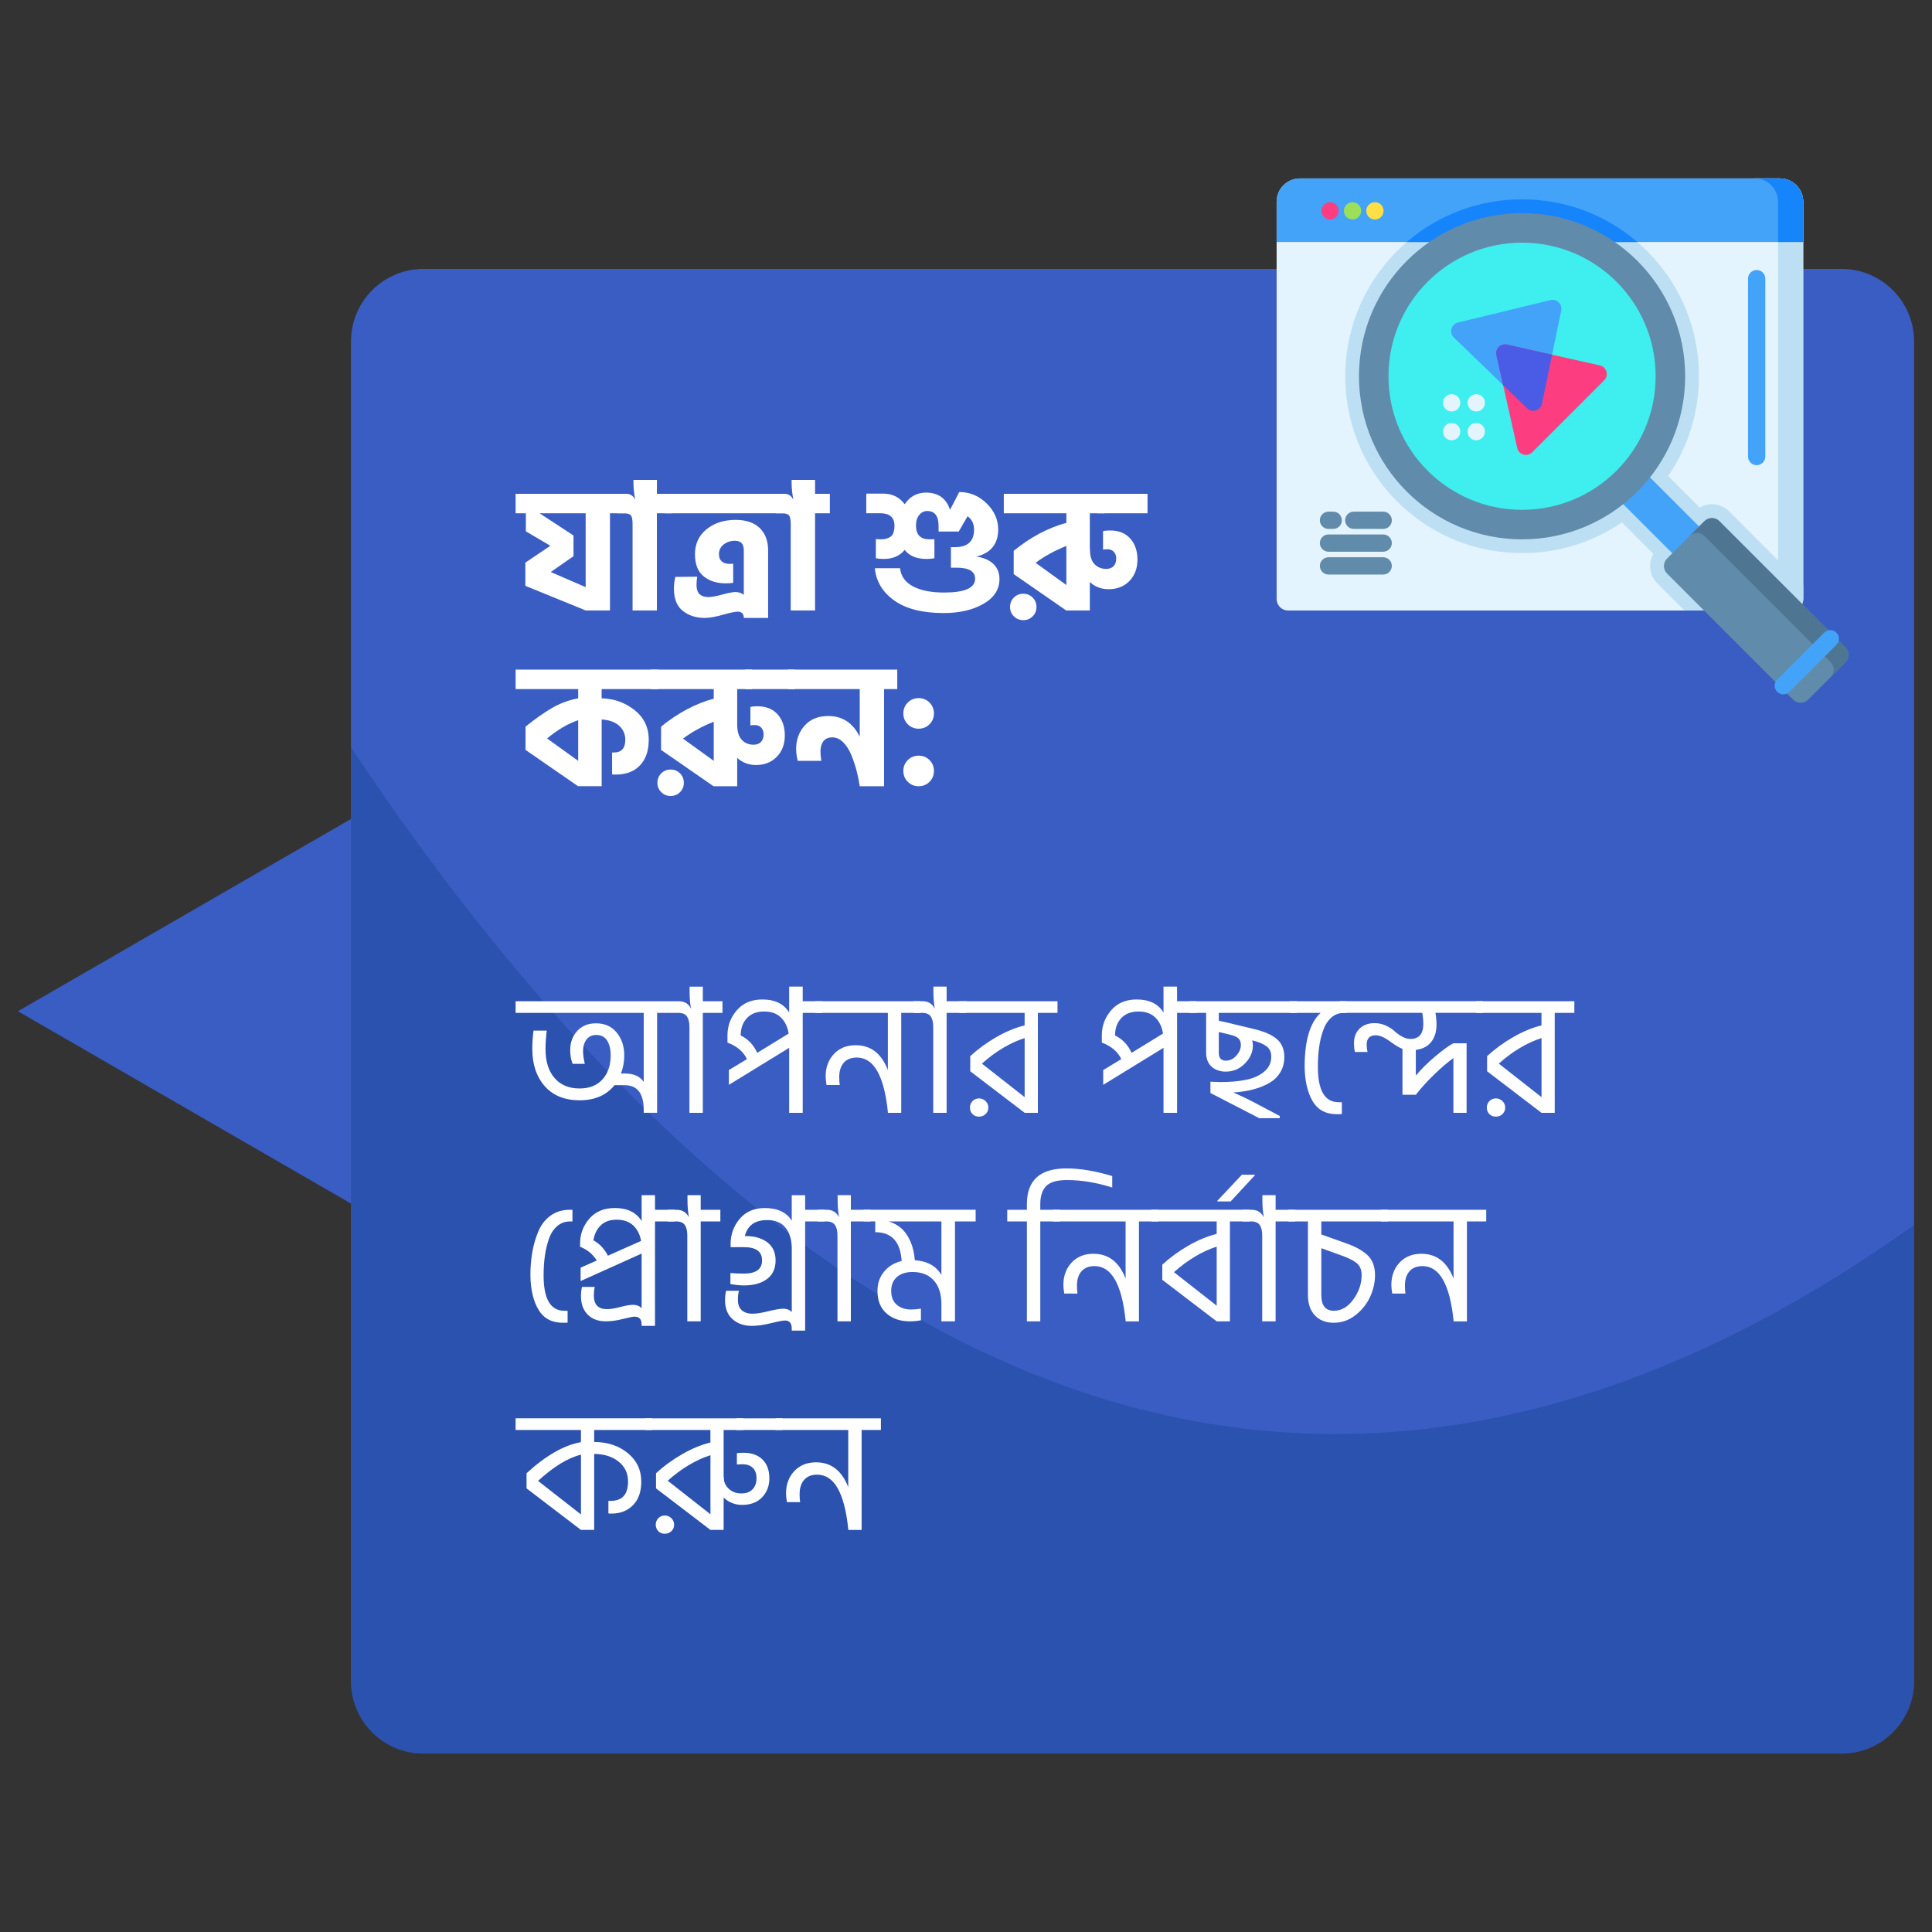 <?xml version="1.0" encoding="utf-8"?>
<!-- Generator: Adobe Illustrator 26.0.1, SVG Export Plug-In . SVG Version: 6.00 Build 0)  -->
<svg version="1.1" id="Layer_1" xmlns="http://www.w3.org/2000/svg" xmlns:xlink="http://www.w3.org/1999/xlink" x="0px" y="0px"
	 viewBox="0 0 1000 1000" style="enable-background:new 0 0 1000 1000;" xml:space="preserve">
<rect x="0" y="0" width="1000" height="1000" fill="#333333" stroke="none"/>
<style type="text/css">
	.st0{fill:#3A5DC4;}
	.st1{opacity:0.51;fill:#1F4799;}
	.st2{fill:#E3F4FF;}
	.st3{fill:#BDDFF4;}
	.st4{fill:#43A3F9;}
	.st5{fill:#1685FB;}
	.st6{fill:#618BAA;}
	.st7{fill:#3FEFEF;}
	.st8{fill:#4E7693;}
	.st9{fill:#FC3E81;}
	.st10{fill:#9BE058;}
	.st11{fill:#FFDF46;}
	.st12{fill:#4A5BE5;}
	.st13{fill:#FFFFFF;}
</style>
<g>
	<polygon class="st0" points="9.28,523.42 188.37,626.82 188.37,420.03 	"/>
	<path class="st0" d="M990.72,176.74V870.1c0,20.76-16.83,37.55-37.55,37.55H219.22c-20.76,0-37.55-16.79-37.55-37.55V176.74
		c0-20.72,16.79-37.55,37.55-37.55h733.94C973.89,139.19,990.72,156.02,990.72,176.74z"/>
	<path class="st1" d="M990.72,634.08V870.1c0,20.76-16.83,37.55-37.55,37.55H219.22c-20.76,0-37.55-16.79-37.55-37.55V386.84
		C347.03,635.42,626.46,893.89,990.72,634.08z"/>
	<g>
		<path class="st2" d="M933.34,104.44v205.6c0,0.9-0.2,1.77-0.57,2.53c-0.97,2.03-3.03,3.43-5.4,3.43H666.74
			c-3.3,0-5.96-2.67-5.96-5.96v-205.6c0-6.7,5.43-12.09,12.13-12.09h248.31C927.91,92.35,933.34,97.74,933.34,104.44z"/>
		<path class="st3" d="M933.33,303.04v7.01c0,3.29-2.67,5.96-5.96,5.96h-55.5l-14.09-14.09c-4.12-4.12-4.78-10.41-1.99-15.23
			l-16.32-16.31c-15.1,10.36-32.94,15.93-51.65,15.93c-24.46,0-47.46-9.52-64.75-26.82c-35.7-35.7-35.7-93.8,0-129.51
			c17.3-17.29,40.29-26.82,64.75-26.82c24.46,0,47.46,9.52,64.75,26.82c17.3,17.3,26.82,40.3,26.82,64.75
			c0,18.71-5.57,36.56-15.94,51.66l16.32,16.31c1.9-1.1,4.06-1.7,6.31-1.7c3.37,0,6.55,1.32,8.93,3.7L933.33,303.04z"/>
		<path class="st3" d="M933.34,104.44v205.6c0,0.9-0.2,1.77-0.57,2.53c-0.97,2.03-3.03,3.43-5.4,3.43h-13.03c1.77,0,3.33-0.77,4.4-2
			c1-1.03,1.57-2.43,1.57-3.96v-205.6c0-6.7-5.43-12.09-12.13-12.09h13.03C927.91,92.35,933.34,97.74,933.34,104.44z"/>
		<path class="st4" d="M933.34,104.44v20.82H660.77v-20.82c0-6.7,5.43-12.09,12.13-12.09h248.31
			C927.91,92.35,933.34,97.74,933.34,104.44z"/>
		<path class="st5" d="M847.49,125.27H728.14c16.6-14.3,37.54-22.1,59.68-22.1C809.95,103.17,830.89,110.97,847.49,125.27z"/>
		<path class="st5" d="M933.34,104.44v20.82h-13.03v-20.82c0-6.7-5.43-12.09-12.13-12.09h13.03
			C927.91,92.35,933.34,97.74,933.34,104.44z"/>
		<path class="st4" d="M834.57,255.37l13.87-13.87l38.22,38.22l-13.87,13.87L834.57,255.37z"/>
		<path class="st6" d="M872.24,194.74c0,46.63-37.8,84.42-84.42,84.42c-46.63,0-84.42-37.8-84.42-84.42s37.8-84.42,84.42-84.42
			C834.44,110.31,872.24,148.11,872.24,194.74z"/>
		<path class="st7" d="M856.96,194.74c0,38.19-30.96,69.14-69.14,69.14s-69.14-30.96-69.14-69.14c0-38.19,30.96-69.14,69.14-69.14
			S856.96,156.55,856.96,194.74z"/>
		<path class="st6" d="M955.22,342.8l-19.34,19.34c-2.14,2.14-5.61,2.14-7.76,0l-65.27-65.27c-2.14-2.14-2.14-5.61,0-7.75
			l19.34-19.35c2.14-2.14,5.61-2.14,7.75,0l65.27,65.27C957.36,337.18,957.36,340.65,955.22,342.8z"/>
		<path class="st8" d="M889.95,269.76l65.27,65.28c2.14,2.14,2.14,5.61,0,7.75l-7.71,7.71c2.14-2.14,2.14-5.61,0-7.75l-65.27-65.28
			c-2.14-2.14-5.61-2.14-7.76,0l7.71-7.71C884.33,267.63,887.81,267.63,889.95,269.76z"/>
		<path class="st4" d="M923.02,359.4c-1.14,0-2.29-0.44-3.16-1.31c-1.74-1.75-1.74-4.57,0-6.32l24.34-24.33
			c1.75-1.75,4.57-1.75,6.32,0c1.74,1.74,1.74,4.57,0,6.32l-24.34,24.34C925.3,358.96,924.16,359.4,923.02,359.4z"/>
		<path class="st9" d="M688.45,113.61c-2.45,0-4.45-1.98-4.47-4.44c-0.02-2.47,1.97-4.5,4.44-4.52h0.03c2.46,0,4.45,1.96,4.47,4.42
			v0.05c0.02,2.47-1.97,4.48-4.44,4.5C688.47,113.61,688.46,113.61,688.45,113.61z"/>
		<path class="st10" d="M700.06,113.61c-2.46,0-4.45-1.98-4.47-4.44c-0.02-2.47,1.97-4.5,4.44-4.52h0.03c2.46,0,4.45,1.96,4.47,4.42
			v0.05c0.02,2.47-1.97,4.48-4.44,4.5C700.07,113.61,700.06,113.61,700.06,113.61z"/>
		<path class="st11" d="M711.66,113.61c-2.45,0-4.45-1.98-4.47-4.44c-0.02-2.47,1.97-4.5,4.44-4.52h0.03c2.45,0,4.45,1.96,4.47,4.42
			l0,0.05c0.01,2.47-1.97,4.48-4.44,4.5C711.68,113.61,711.67,113.61,711.66,113.61z"/>
		<g>
			<path class="st2" d="M751.37,212.99c-2.47,0-4.47-2-4.47-4.47c0-2.47,2-4.49,4.47-4.49c2.47,0,4.47,1.97,4.47,4.44v0.05
				C755.84,210.99,753.84,212.99,751.37,212.99z"/>
			<path class="st2" d="M751.37,227.89c-2.47,0-4.47-2-4.47-4.47c0-2.47,2-4.49,4.47-4.49c2.47,0,4.47,1.97,4.47,4.44v0.05
				C755.84,225.89,753.84,227.89,751.37,227.89z"/>
			<path class="st2" d="M764.11,212.99c-2.47,0-4.47-2-4.47-4.47c0-2.47,2-4.49,4.47-4.49s4.47,1.97,4.47,4.44v0.05
				C768.57,210.99,766.57,212.99,764.11,212.99z"/>
			<path class="st2" d="M764.11,227.89c-2.47,0-4.47-2-4.47-4.47c0-2.47,2-4.49,4.47-4.49s4.47,1.97,4.47,4.44v0.05
				C768.57,225.89,766.57,227.89,764.11,227.89z"/>
		</g>
		<path class="st4" d="M802.51,155.33l-47.87,11.61c-3.52,0.85-4.71,5.25-2.11,7.77l37.9,36.63c2.6,2.52,6.95,1.17,7.69-2.37
			l9.97-48.24C808.77,157.42,805.79,154.54,802.51,155.33z"/>
		<path class="st9" d="M774.53,183.83l10.79,48.06c0.79,3.53,5.17,4.8,7.73,2.24l37.27-37.27c2.56-2.56,1.29-6.93-2.24-7.73
			l-48.06-10.79C776.73,177.6,773.79,180.54,774.53,183.83z"/>
		<path class="st12" d="M803.36,183.58l-5.24,25.38c-0.73,3.54-5.09,4.89-7.69,2.37l-12.42-12l-3.48-15.5
			c-0.74-3.29,2.2-6.23,5.49-5.49L803.36,183.58z"/>
		<path class="st6" d="M690.07,273.77h-2.44c-2.47,0-4.47-2-4.47-4.47c0-2.47,2-4.47,4.47-4.47h2.44c2.47,0,4.47,2,4.47,4.47
			C694.54,271.77,692.54,273.77,690.07,273.77z"/>
		<path class="st6" d="M715.94,273.77h-15.23c-2.47,0-4.47-2-4.47-4.47c0-2.47,2-4.47,4.47-4.47h15.23c2.47,0,4.47,2,4.47,4.47
			C720.41,271.77,718.41,273.77,715.94,273.77z"/>
		<path class="st6" d="M715.94,285.57h-28.31c-2.47,0-4.47-2-4.47-4.47c0-2.47,2-4.47,4.47-4.47h28.31c2.47,0,4.47,2,4.47,4.47
			C720.41,283.58,718.41,285.57,715.94,285.57z"/>
		<path class="st6" d="M715.94,297.38h-28.31c-2.47,0-4.47-2-4.47-4.47s2-4.47,4.47-4.47h28.31c2.47,0,4.47,2,4.47,4.47
			S718.41,297.38,715.94,297.38z"/>
		<path class="st4" d="M909.25,240.78c-2.47,0-4.47-2-4.47-4.47v-92.08c0-2.47,2-4.47,4.47-4.47c2.47,0,4.47,2,4.47,4.47v92.08
			C913.72,238.78,911.71,240.78,909.25,240.78z"/>
	</g>
	<g>
		<path class="st13" d="M323.37,265.67h-7.65v50.29h-12.59l-31.3-12.77l0.09-0.09v-11.88l12.95-8.73l-12.68-7.46v-9.36h-5.31v-10.08
			h56.49V265.67z M296.84,277.18v10.71l-11.78,8.19l18.08,7.83v-38.23H279.3L296.84,277.18z"/>
		<path class="st13" d="M347.66,265.67h-7.65v50.29h-12.59v-44.71c0-2.34-0.31-3.85-0.94-4.54c-0.63-0.69-1.9-1.03-3.82-1.03h-2.88
			v-10.08h4.5c1.98,0,3.48,1.02,4.5,3.06c-0.6-3.24-0.9-6.12-0.9-8.64v-1.62h12.14v7.2h7.65V265.67z"/>
		<path class="st13" d="M344.06,255.59h61.17v10.08h-61.17V255.59z M359.72,286.9c0-5.4,1.99-9.71,5.98-12.95s9.01-4.86,15.07-4.86
			c5.4,0,9.55,1.41,12.46,4.23c2.91,2.82,4.36,6.72,4.36,11.7v34.81h-12.59c0-2.16-1.08-3.24-3.24-3.24c-1.26,0-3.81,0.54-7.65,1.62
			c-3.84,1.08-6.96,1.62-9.36,1.62c-4.5,0-8.28-1.21-11.33-3.64c-3.06-2.43-4.59-6.25-4.59-11.47c0-2.16,0.24-4.2,0.72-6.12
			l11.33-0.09c-0.24,1.32-0.36,2.79-0.36,4.41c0,4.08,2.07,6.12,6.21,6.12c1.56,0,3.94-0.43,7.15-1.3c3.21-0.87,5.44-1.3,6.7-1.3
			c1.86,0,3.33,0.51,4.41,1.53v-23.21c0-3.24-1.53-4.86-4.59-4.86c-2.22,0-4.15,0.63-5.8,1.89c-1.65,1.26-2.47,2.97-2.47,5.13
			c0,1.62,0.49,2.85,1.48,3.69c0.99,0.84,2.32,1.26,4,1.26c0.78,0,1.41-0.03,1.89-0.09v9.9c-1.26,0.18-2.52,0.27-3.78,0.27
			c-4.68,0-8.52-1.21-11.51-3.64C361.21,295.85,359.72,292.06,359.72,286.9z"/>
		<path class="st13" d="M429.52,265.67h-7.65v50.29h-12.59v-44.71c0-2.34-0.31-3.85-0.94-4.54c-0.63-0.69-1.9-1.03-3.82-1.03h-2.88
			v-10.08h4.5c1.98,0,3.48,1.02,4.5,3.06c-0.6-3.24-0.9-6.12-0.9-8.64v-1.62h12.14v7.2h7.65V265.67z"/>
		<path class="st13" d="M517.32,299.76c0,5.34-2.76,9.6-8.28,12.78c-5.52,3.18-12.38,4.77-20.6,4.77c-10.97,0-19.49-2.16-25.55-6.48
			c-6.06-4.32-9.42-9.89-10.08-16.73h13.04c0.48,4.2,2.74,7.35,6.79,9.45s9.4,3.15,16.06,3.15c10.67,0,16.01-2.37,16.01-7.11
			c0-3.84-3.18-5.76-9.54-5.76h-2.97v-10.62h2.07c6.6,0,9.89-3.03,9.89-9.09c0-3-1.11-5.31-3.33-6.93l-4.59,7.92h-10.25l-0.18,0.09
			v-2.88c0-5.22-1.95-7.83-5.85-7.83c-1.62,0-3,0.67-4.14,2.02c-1.14,1.35-1.71,3.19-1.71,5.53c0,4.74,2.31,7.11,6.93,7.11
			c1.26,0,2.13-0.03,2.61-0.09v9.89c-1.2,0.24-2.55,0.36-4.05,0.36c-5.16,0-8.94-1.56-11.33-4.68c-2.58,3.12-6.18,4.68-10.79,4.68
			c-1.62,0-3-0.12-4.14-0.36v-9.98c0.54,0.12,1.44,0.18,2.7,0.18c2.1,0,3.78-0.48,5.04-1.44c1.26-0.96,1.89-2.85,1.89-5.67
			c0-4.26-2.49-6.39-7.47-6.39h-7.11V255.5h8.82c4.62,0,8.31,1.83,11.06,5.49c2.64-3.96,6.3-5.97,10.97-6.03
			c6.36,0,10.53,2.97,12.5,8.9l4.77-9.18c5.46,0,10.18,1.97,14.17,5.89c3.99,3.93,5.98,8.41,5.98,13.45c0,3.84-0.99,6.94-2.97,9.31
			c-1.98,2.37-4.77,3.94-8.37,4.72c3.72,0.54,6.64,1.8,8.77,3.78C516.25,293.83,517.32,296.46,517.32,299.76z"/>
		<path class="st13" d="M571.74,265.67h-7.65v50.29h-12.14v-0.09l-0.09,0.09l-27.17-18.8V285.1c8.7-7.08,17.78-11.9,27.26-14.48
			v-4.95h-32.38v-10.08h52.17V265.67z M534.5,309.3c1.32,1.32,1.98,2.94,1.98,4.86c0,1.92-0.66,3.54-1.98,4.86
			c-1.32,1.32-2.94,1.98-4.86,1.98c-1.92,0-3.54-0.66-4.86-1.98c-1.32-1.32-1.98-2.94-1.98-4.86c0-1.92,0.66-3.54,1.98-4.86
			c1.32-1.32,2.94-1.98,4.86-1.98C531.56,307.32,533.18,307.98,534.5,309.3z M551.95,302.82v-20.24
			c-6.18,2.46-11.48,5.37-15.92,8.73L551.95,302.82z"/>
		<path class="st13" d="M574.53,274.57c4.5,0,7.99,1.39,10.48,4.18c2.49,2.79,3.73,6.43,3.73,10.93s-1.38,8.17-4.14,11.02
			c-2.76,2.85-6.36,4.27-10.79,4.27c-2.94,0-5.58-0.77-7.92-2.29s-3.87-3.64-4.59-6.34l2.79-12.41c0,3.66,0.79,6.33,2.38,8.01
			c1.59,1.68,3.61,2.52,6.07,2.52c1.68,0,2.97-0.48,3.87-1.44c0.9-0.96,1.35-2.28,1.35-3.96c0-1.38-0.4-2.52-1.21-3.42
			c-0.81-0.9-1.93-1.35-3.37-1.35c-0.66,0-1.41,0.06-2.25,0.18v-9.54C571.83,274.69,573.03,274.57,574.53,274.57z M593.96,265.67
			h-25.82v-10.08h25.82V265.67z"/>
		<path class="st13" d="M335.79,382.93c0,5.64-1.52,10.05-4.54,13.22c-3.03,3.18-7.21,4.77-12.55,4.77c-0.84,0-1.47-0.03-1.89-0.09
			V389.5h0.9c3.96,0,5.94-2.19,5.94-6.57c0-2.94-1.07-5.37-3.19-7.29c-2.13-1.92-5.14-3-9.04-3.24v34.54h-12.14v-0.09l-0.09,0.09
			l-27.17-18.8V376.1c4.92-3.96,9.45-7.15,13.58-9.58c4.14-2.43,8.69-4.12,13.67-5.08v-4.77h-32.38v-10.08h73.76v10.08h-29.24v4.77
			c6.42,0.18,12.08,2.2,17,6.07C333.33,371.38,335.79,376.52,335.79,382.93z M299.27,393.82v-21.05c-5.22,1.74-10.58,4.89-16.1,9.45
			L299.27,393.82z"/>
		<path class="st13" d="M389.22,356.67h-7.65v50.29h-12.14v-0.09l-0.09,0.09l-27.17-18.8V376.1c8.7-7.08,17.78-11.9,27.26-14.48
			v-4.95h-32.38v-10.08h52.17V356.67z M351.98,400.3c1.32,1.32,1.98,2.94,1.98,4.86c0,1.92-0.66,3.54-1.98,4.86
			c-1.32,1.32-2.94,1.98-4.86,1.98c-1.92,0-3.54-0.66-4.86-1.98c-1.32-1.32-1.98-2.94-1.98-4.86c0-1.92,0.66-3.54,1.98-4.86
			c1.32-1.32,2.94-1.98,4.86-1.98C349.04,398.32,350.66,398.98,351.98,400.3z M369.43,393.82v-20.24
			c-6.18,2.46-11.48,5.37-15.92,8.73L369.43,393.82z"/>
		<path class="st13" d="M392.01,365.57c4.5,0,7.99,1.39,10.48,4.18c2.49,2.79,3.73,6.43,3.73,10.93s-1.38,8.17-4.14,11.02
			c-2.76,2.85-6.36,4.27-10.79,4.27c-2.94,0-5.58-0.77-7.92-2.29s-3.87-3.64-4.59-6.34l2.79-12.41c0,3.66,0.79,6.33,2.38,8.01
			c1.59,1.68,3.61,2.52,6.07,2.52c1.68,0,2.97-0.48,3.87-1.44c0.9-0.96,1.35-2.28,1.35-3.96c0-1.38-0.4-2.52-1.21-3.42
			c-0.81-0.9-1.93-1.35-3.37-1.35c-0.66,0-1.41,0.06-2.25,0.18v-9.54C389.31,365.69,390.51,365.57,392.01,365.57z M411.44,356.67
			h-25.82v-10.08h25.82V356.67z"/>
		<path class="st13" d="M457.59,406.95h-12.59c-0.36-2.52-0.87-5.07-1.53-7.65c-0.66-2.58-1.54-5.28-2.65-8.1
			c-1.11-2.82-2.53-5.11-4.27-6.88c-1.74-1.77-3.66-2.65-5.76-2.65c-2.04,0-3.57,0.66-4.59,1.98c-1.02,1.32-1.53,3.06-1.53,5.22
			c0,1.68,0.15,3.33,0.45,4.95h-12.23c-0.54-2.22-0.81-4.29-0.81-6.21c0-4.74,1.47-8.75,4.41-12.05c2.94-3.3,7.02-4.95,12.23-4.95
			c7.32,0,12.74,3.57,16.28,10.71v-24.65h-37.15v-10.08h56.58v10.08h-6.84V406.95z"/>
		<path class="st13" d="M481.11,363.64c1.53,1.53,2.29,3.4,2.29,5.62s-0.76,4.09-2.29,5.62s-3.4,2.29-5.62,2.29
			s-4.09-0.77-5.62-2.29s-2.29-3.4-2.29-5.62s0.76-4.09,2.29-5.62s3.4-2.29,5.62-2.29S479.58,362.11,481.11,363.64z M481.11,393.42
			c1.53,1.53,2.29,3.4,2.29,5.62s-0.76,4.09-2.29,5.62s-3.4,2.29-5.62,2.29s-4.09-0.77-5.62-2.29s-2.29-3.4-2.29-5.62
			s0.76-4.09,2.29-5.62s3.4-2.29,5.62-2.29S479.58,391.89,481.11,393.42z"/>
	</g>
	<g>
		<path class="st13" d="M323.11,546.21c0,3.42-0.57,6.57-1.71,9.45h2.16c4.44,0,7.65,1.44,9.63,4.32v-35.71h-66.3v-6.03h84.47
			c2.94,0,5.04,1.29,6.3,3.87c-0.48-2.76-0.72-5.67-0.72-8.73v-2.7h6.84v7.56h10.17v6.03h-10.17v51.72h-6.93v-44.44
			c0-2.34-0.42-4.14-1.26-5.4s-2.34-1.89-4.5-1.89h-10.97v51.72h-6.93v-1.44c0-8.58-3.3-12.86-9.9-12.86h-5.22
			c-4.2,5.22-10.2,7.83-17.99,7.83c-7.8,0-13.84-2.44-18.13-7.33c-4.29-4.89-6.43-11.29-6.43-19.21c0-3.12,0.21-6.3,0.63-9.54h6.84
			c-0.42,3.48-0.63,6.69-0.63,9.63c0,6.36,1.56,11.33,4.68,14.93c3.12,3.6,7.43,5.4,12.95,5.4c5.1,0,9.05-1.57,11.87-4.72
			c2.82-3.15,4.23-7.3,4.23-12.46c0-3.12-0.62-5.65-1.84-7.6c-1.23-1.95-3.1-2.92-5.62-2.92c-2.16,0-3.84,0.78-5.04,2.34
			c-1.2,1.56-1.8,3.57-1.8,6.03c0,1.74,0.3,3.93,0.9,6.57h-6.3c-0.84-2.1-1.26-4.47-1.26-7.11c0-3.9,1.2-7.18,3.6-9.85
			c2.4-2.67,5.67-4,9.8-4c4.5,0,8.05,1.59,10.66,4.77C321.8,537.61,323.11,541.54,323.11,546.21z"/>
		<path class="st13" d="M377.26,553.86l9.36-5.67c-1.8-3.84-5.16-6.69-10.08-8.55v-3.78c0-4.86,1.6-9.16,4.81-12.91
			c3.21-3.75,7.63-5.62,13.27-5.62c6.48,0,11.09,2.25,13.85,6.75v-13.4h7.02v7.56h10.08v6.03h-10.08v51.72h-7.02v-33.64
			l-31.21,19.16V553.86z M383.38,535.96c3.9,1.92,6.75,4.92,8.55,9l16.28-9.99c-0.54-3.48-1.88-6.25-4-8.32
			c-2.13-2.07-5.02-3.1-8.68-3.1c-3.84,0-6.82,1.16-8.95,3.46C384.44,529.32,383.38,532.3,383.38,535.96z"/>
		<path class="st13" d="M466.5,575.99h-6.93v-0.36c-1.92-18.83-7.29-28.25-16.1-28.25c-2.94,0-5.19,0.9-6.75,2.7
			c-1.56,1.8-2.34,4.26-2.34,7.38c0,1.56,0.09,2.94,0.27,4.14h-6.84c-0.3-1.92-0.45-3.42-0.45-4.5c0-4.62,1.41-8.46,4.23-11.51
			c2.82-3.06,6.6-4.59,11.33-4.59c7.79,0,13.34,4.29,16.64,12.86v-29.6h-37.6v-6.03h54.51v6.03h-9.99V575.99z"/>
		<path class="st13" d="M500.14,524.27h-10.17v51.72h-6.93v-44.44c0-2.34-0.42-4.14-1.26-5.4c-0.84-1.26-2.34-1.89-4.5-1.89h-4.41
			v-6.03h4.68c2.88,0,4.98,1.29,6.3,3.87c-0.48-2.76-0.72-5.67-0.72-8.73v-2.7h6.84v7.56h10.17V524.27z"/>
		<path class="st13" d="M547.37,524.27H537.2v51.72h-6.84l-28.16-21.5v-7.83c3.96-3.66,8.42-6.93,13.4-9.8
			c4.98-2.88,9.9-4.92,14.75-6.12v-6.48h-33.82v-6.03h50.83V524.27z M510.12,569.92c0.96,0.93,1.44,2.05,1.44,3.37
			s-0.46,2.43-1.39,3.33c-0.93,0.9-2.08,1.35-3.46,1.35c-1.38,0-2.5-0.45-3.37-1.35c-0.87-0.9-1.3-2.01-1.3-3.33
			s0.45-2.44,1.35-3.37c0.9-0.93,2.01-1.39,3.33-1.39C508.02,568.52,509.16,568.99,510.12,569.92z M530.36,567.89v-30.59
			c-7.62,2.46-14.99,6.87-22.13,13.22L530.36,567.89z"/>
		<path class="st13" d="M571.02,553.86l9.36-5.67c-1.8-3.84-5.16-6.69-10.08-8.55v-3.78c0-4.86,1.6-9.16,4.81-12.91
			c3.21-3.75,7.63-5.62,13.27-5.62c6.48,0,11.09,2.25,13.85,6.75v-13.4h7.02v7.56h10.08v6.03h-10.08v51.72h-7.02v-33.64
			l-31.21,19.16V553.86z M577.14,535.96c3.9,1.92,6.75,4.92,8.55,9l16.28-9.99c-0.54-3.48-1.88-6.25-4-8.32
			c-2.13-2.07-5.02-3.1-8.68-3.1c-3.84,0-6.82,1.16-8.95,3.46C578.2,529.32,577.14,532.3,577.14,535.96z"/>
		<path class="st13" d="M662.42,578.78H651.8l-25.28-13.04v-5.85c2.28,0.12,3.96,0.18,5.04,0.18c5.16,0,9.64-0.39,13.45-1.17
			c3.81-0.78,6.93-2.19,9.36-4.23c2.43-2.04,3.64-4.62,3.64-7.74c0-2.4-0.85-4.21-2.56-5.44c-1.71-1.23-4.15-2.23-7.33-3.01
			c0.24,0.78,0.36,1.68,0.36,2.7c0,3.42-1.38,6.52-4.14,9.31c-2.76,2.79-6.03,4.18-9.8,4.18c-3.06,0-5.53-0.85-7.42-2.56
			c-1.89-1.71-2.83-4.15-2.83-7.33v-20.51h-8.55v-6.03h55.5v6.03h-40.39v4.05l6.75,1.53c0.12,0.06,0.28,0.12,0.49,0.18
			c0.21,0.06,0.37,0.09,0.5,0.09l10.52,2.52c5.34,1.26,9.28,3,11.83,5.22c2.55,2.22,3.82,5.31,3.82,9.27c0,3-0.71,5.65-2.11,7.96
			c-1.41,2.31-3.37,4.17-5.89,5.58c-2.52,1.41-5.31,2.5-8.37,3.28c-3.06,0.78-6.42,1.29-10.08,1.53c4.44,1.92,8.1,3.66,10.97,5.22
			l13.13,6.93V578.78z M634.53,549c2.04,0,3.84-0.87,5.4-2.61c1.56-1.74,2.34-3.6,2.34-5.58c0-1.44-0.44-2.56-1.3-3.37
			c-0.87-0.81-2.35-1.45-4.45-1.93l-5.67-1.35v10.79C630.84,547.65,632.07,549,634.53,549z"/>
		<path class="st13" d="M694.53,576.62c-0.48,0.06-1.32,0.09-2.52,0.09c-5.76,0-9.96-2.25-12.59-6.75
			c-2.64-4.5-4.02-10.4-4.14-17.72c0-13.61,2.76-22.94,8.28-27.98h-15.92v-6.03h29.42v6.03h-1.35c-2.58,0-4.78,0.81-6.61,2.43
			c-1.83,1.62-3.24,3.82-4.23,6.61c-0.99,2.79-1.7,5.74-2.11,8.86c-0.42,3.12-0.63,6.48-0.63,10.08c0,12.17,3.57,18.26,10.71,18.26
			h1.71V576.62z"/>
		<path class="st13" d="M759.12,575.99h-6.84v-28.34c-3,2.16-6.34,5.02-10.03,8.59c-3.69,3.57-6.82,7.03-9.4,10.39h-6.93v-23.75
			c-1.44-0.48-3.6-1.77-6.48-3.87c-2.88-2.1-5.34-3.15-7.38-3.15c-3.12,0-4.68,1.65-4.68,4.95c0,1.14,0.15,2.37,0.45,3.69h-6.57
			c-0.3-1.5-0.45-3-0.45-4.5c0-3.18,0.97-5.71,2.92-7.6c1.95-1.89,4.54-2.83,7.78-2.83c2.04,0,3.97,0.42,5.8,1.26
			c1.83,0.84,3.3,1.79,4.41,2.83c1.11,1.05,2.41,1.99,3.91,2.83c1.5,0.84,2.97,1.26,4.41,1.26c4.44,0,6.66-2.58,6.66-7.74
			c0-2.04-0.18-3.96-0.54-5.76h-42.73v-6.03h74.21v6.03h-24.65c0.36,1.98,0.54,4.02,0.54,6.12c0,3.66-0.92,6.64-2.74,8.95
			c-1.83,2.31-4.48,3.67-7.96,4.09v13.31c2.76-3.3,6.09-6.6,9.99-9.89c3.9-3.3,7.05-5.58,9.45-6.84h6.84V575.99z"/>
		<path class="st13" d="M814.89,524.27h-10.17v51.72h-6.84l-28.16-21.5v-7.83c3.96-3.66,8.42-6.93,13.4-9.8
			c4.98-2.88,9.9-4.92,14.75-6.12v-6.48h-33.82v-6.03h50.83V524.27z M777.65,569.92c0.96,0.93,1.44,2.05,1.44,3.37
			s-0.46,2.43-1.39,3.33c-0.93,0.9-2.08,1.35-3.46,1.35c-1.38,0-2.5-0.45-3.37-1.35c-0.87-0.9-1.3-2.01-1.3-3.33
			s0.45-2.44,1.35-3.37c0.9-0.93,2.01-1.39,3.33-1.39C775.55,568.52,776.69,568.99,777.65,569.92z M797.89,567.89v-30.59
			c-7.62,2.46-14.99,6.87-22.13,13.22L797.89,567.89z"/>
		<path class="st13" d="M293.78,684.57c-0.48,0.06-1.29,0.09-2.43,0.09c-5.7,0-9.9-2.23-12.59-6.7c-2.7-4.47-4.11-10.39-4.23-17.77
			c0-4.2,0.32-8.16,0.95-11.88c0.63-3.72,1.66-7.32,3.1-10.79c1.44-3.48,3.55-6.24,6.34-8.28c2.79-2.04,6.13-3.06,10.03-3.06h1.35
			v6.03h-1.26c-2.58,0-4.81,0.83-6.7,2.47c-1.89,1.65-3.31,3.88-4.27,6.7c-0.96,2.82-1.65,5.77-2.07,8.86
			c-0.42,3.09-0.63,6.4-0.63,9.94c0,12.17,3.57,18.26,10.71,18.26h1.71V684.57z"/>
		<path class="st13" d="M332.1,677.1v-28.25l-31.57,14.21v-6.93l8.37-3.69c-2.16-3.36-5.04-5.73-8.64-7.11v-1.8
			c0-4.8,1.59-9.04,4.77-12.73s7.59-5.53,13.22-5.53c6.48,0,11.09,2.25,13.85,6.75v-13.4h6.93v7.56h10.17v6.03h-10.17v54.06h-6.93
			v-0.72c0-2.7-1.2-4.05-3.6-4.05c-0.96,0-3.01,0.4-6.16,1.21s-6.07,1.21-8.77,1.21c-3.96,0-7.09-1.17-9.4-3.51
			s-3.46-5.52-3.46-9.54c0-1.74,0.18-3.33,0.54-4.77h6.57c-0.3,1.5-0.45,2.97-0.45,4.41c0,4.74,2.25,7.11,6.75,7.11
			c1.86,0,4.18-0.37,6.97-1.12c2.79-0.75,5.02-1.12,6.7-1.12C329.52,675.39,330.96,675.96,332.1,677.1z M307.18,642.02
			c3.18,1.74,5.67,4.38,7.47,7.92l17.18-7.65c-0.6-3.36-1.96-6.03-4.09-8.01c-2.13-1.98-4.99-2.97-8.59-2.97
			c-3.6,0-6.4,1.05-8.41,3.15C308.73,636.56,307.54,639.08,307.18,642.02z"/>
		<path class="st13" d="M372.85,632.21h-10.17v51.72h-6.93V639.5c0-2.34-0.42-4.14-1.26-5.4c-0.84-1.26-2.34-1.89-4.5-1.89h-4.41
			v-6.03h4.68c2.88,0,4.98,1.29,6.3,3.87c-0.48-2.76-0.72-5.67-0.72-8.73v-2.7h6.84v7.56h10.17V632.21z"/>
		<path class="st13" d="M375.28,672.96c0-1.8,0.18-3.42,0.54-4.86h6.66c-0.36,1.32-0.54,2.88-0.54,4.68c0,2.4,0.67,4.2,2.02,5.4
			c1.35,1.2,3.19,1.8,5.53,1.8c1.98,0,4.72-0.43,8.23-1.3c3.51-0.87,6.1-1.3,7.78-1.3c1.74,0,3.18,0.57,4.32,1.71v-32.74
			c0-4.5-1.05-8.1-3.15-10.79c-2.1-2.7-5.28-4.05-9.54-4.05c-6.36,0-10.22,2.76-11.6,8.28h0.36c4.74,0,8.51,1.1,11.33,3.28
			c2.82,2.19,4.23,5.29,4.23,9.31c0,4.2-1.47,7.41-4.41,9.62c-2.94,2.22-6.9,3.33-11.87,3.33c-2.22,0-4.59-0.24-7.11-0.72v-5.67
			c2.1,0.18,4.44,0.27,7.02,0.27c6.24,0,9.36-2.28,9.36-6.84s-3.12-6.84-9.36-6.84h-6.93v-1.44c0-5.1,1.57-9.5,4.72-13.22
			c3.15-3.72,7.48-5.58,13-5.58c6.6,0,11.24,2.19,13.94,6.57v-13.22h6.93v7.56h10.17v6.03h-10.17v56.49h-6.93v-1.08
			c0-2.76-1.17-4.14-3.51-4.14c-1.08,0-3.51,0.46-7.29,1.39c-3.78,0.93-7.08,1.39-9.9,1.39c-4.02,0-7.33-1.16-9.94-3.46
			C376.58,680.51,375.28,677.22,375.28,672.96z"/>
		<path class="st13" d="M450.57,632.21h-10.17v51.72h-6.93V639.5c0-2.34-0.42-4.14-1.26-5.4c-0.84-1.26-2.34-1.89-4.5-1.89h-4.41
			v-6.03h4.68c2.88,0,4.98,1.29,6.3,3.87c-0.48-2.76-0.72-5.67-0.72-8.73v-2.7h6.84v7.56h10.17V632.21z"/>
		<path class="st13" d="M505,632.21h-10.71v51.72h-7.02v-8.91c0-5.22-1.3-9.3-3.91-12.23c-2.61-2.94-6.28-4.41-11.02-4.41
			c-3.36,0-6.04,0.85-8.05,2.56c-2.01,1.71-3.01,4.12-3.01,7.24c0,3.12,0.96,5.5,2.88,7.15c1.92,1.65,4.38,2.47,7.38,2.47
			c1.5,0,3.21-0.15,5.13-0.45v6.03c-1.92,0.36-3.84,0.54-5.76,0.54c-4.92,0-8.94-1.36-12.05-4.09c-3.12-2.73-4.68-6.61-4.68-11.65
			c0-3.9,1.14-7.23,3.42-9.99c2.28-2.76,5.31-4.59,9.09-5.49c-0.6-9.95-5.16-14.93-13.67-14.93v-5.58h-6.03v-6.03H505V632.21z
			 M487.27,659.92v-27.71h-27.26c4.26,1.32,7.48,3.78,9.67,7.38c2.19,3.6,3.46,7.83,3.82,12.68
			C479.99,652.75,484.58,655.3,487.27,659.92z"/>
		<path class="st13" d="M548.62,632.21h-10.17v51.72h-6.93v-51.72h-10.17v-6.03h10.17v-2.97c0-12.29,6.81-18.44,20.42-18.44
			c7.08,0,14.99,1.32,23.75,3.96v5.94c-8.04-2.58-15.86-3.87-23.48-3.87c-5.16,0-8.74,1.05-10.75,3.15
			c-2.01,2.1-3.01,5.19-3.01,9.27v2.97h10.17V632.21z"/>
		<path class="st13" d="M589.55,683.94h-6.93v-0.36c-1.92-18.83-7.29-28.25-16.1-28.25c-2.94,0-5.19,0.9-6.75,2.7
			c-1.56,1.8-2.34,4.26-2.34,7.38c0,1.56,0.09,2.94,0.27,4.14h-6.84c-0.3-1.92-0.45-3.42-0.45-4.5c0-4.62,1.41-8.46,4.23-11.51
			c2.82-3.06,6.6-4.59,11.33-4.59c7.79,0,13.34,4.29,16.64,12.86v-29.6h-37.6v-6.03h54.51v6.03h-9.99V683.94z"/>
		<path class="st13" d="M646.76,632.21H636.6v51.72h-6.84l-28.16-21.5v-7.83c3.96-3.66,8.42-6.93,13.4-9.8
			c4.98-2.88,9.9-4.92,14.75-6.12v-6.48h-33.82v-6.03h50.83V632.21z M629.76,675.84v-30.59c-7.62,2.46-14.99,6.87-22.13,13.22
			L629.76,675.84z"/>
		<path class="st13" d="M630.12,621.51l12.68-13.49h6.66v0.36l-12.5,13.49h-6.84V621.51z"/>
		<path class="st13" d="M670.42,632.21h-10.17v51.72h-6.93V639.5c0-2.34-0.42-4.14-1.26-5.4c-0.84-1.26-2.34-1.89-4.5-1.89h-4.41
			v-6.03h4.68c2.88,0,4.98,1.29,6.3,3.87c-0.48-2.76-0.72-5.67-0.72-8.73v-2.7h6.84v7.56h10.17V632.21z"/>
		<path class="st13" d="M711.71,660.01c0,3.78-0.85,7.53-2.56,11.25c-1.71,3.72-4.24,6.88-7.6,9.49c-3.36,2.61-7.11,3.91-11.24,3.91
			c-4.08,0-7.32-1.27-9.72-3.82c-2.4-2.55-3.6-6.07-3.6-10.57v-38.05h-10.17v-6.03h51.54v6.03h-34.45v6.75l12.14,4.32
			c5.28,1.8,9.21,3.93,11.78,6.39C710.42,652.12,711.71,655.57,711.71,660.01z M690.39,678.45c3.9,0,7.27-1.96,10.12-5.89
			c2.85-3.93,4.27-8.11,4.27-12.55c0-2.64-0.78-4.65-2.34-6.03c-1.56-1.38-4.17-2.73-7.83-4.05l-10.7-3.87v24.2
			C683.91,675.72,686.07,678.45,690.39,678.45z"/>
		<path class="st13" d="M759.3,683.94h-6.93v-0.36c-1.92-18.83-7.29-28.25-16.1-28.25c-2.94,0-5.19,0.9-6.75,2.7
			c-1.56,1.8-2.34,4.26-2.34,7.38c0,1.56,0.09,2.94,0.27,4.14h-6.84c-0.3-1.92-0.45-3.42-0.45-4.5c0-4.62,1.41-8.46,4.23-11.51
			c2.82-3.06,6.6-4.59,11.33-4.59c7.79,0,13.34,4.29,16.64,12.86v-29.6h-37.6v-6.03h54.51v6.03h-9.99V683.94z"/>
		<path class="st13" d="M331.92,766.88c0,5.28-1.44,9.36-4.32,12.23c-2.88,2.88-6.54,4.32-10.98,4.32c-0.78,0-1.35-0.03-1.71-0.09
			v-6.48H316c6.06,0,9.08-3.33,9.08-9.99c0-4.32-1.65-7.78-4.95-10.39c-3.3-2.61-7.5-3.91-12.59-3.91v39.31h-6.84l-28.16-21.5v-7.83
			c10.01-9.17,19.4-14.54,28.16-16.1v-6.3h-33.82v-6.03h70.62v6.03h-29.96v6.21c7.02,0.06,12.83,1.99,17.45,5.8
			C329.61,755.98,331.92,760.88,331.92,766.88z M300.71,783.88v-30.95c-6.78,1.68-14.18,6.21-22.22,13.58L300.71,783.88z"/>
		<path class="st13" d="M384.73,740.16h-10.17v51.72h-6.84l-28.16-21.5v-7.83c3.96-3.66,8.42-6.93,13.4-9.8
			c4.98-2.88,9.9-4.92,14.75-6.12v-6.48H333.9v-6.03h50.83V740.16z M347.49,785.81c0.96,0.93,1.44,2.05,1.44,3.37
			s-0.46,2.43-1.39,3.33c-0.93,0.9-2.08,1.35-3.46,1.35c-1.38,0-2.5-0.45-3.37-1.35c-0.87-0.9-1.3-2.01-1.3-3.33
			s0.45-2.44,1.35-3.37c0.9-0.93,2.01-1.39,3.33-1.39C345.39,784.42,346.53,784.88,347.49,785.81z M367.73,783.79V753.2
			c-7.62,2.46-14.99,6.87-22.13,13.22L367.73,783.79z"/>
		<path class="st13" d="M384.82,751.94c4.2,0,7.48,1.17,9.85,3.51c2.37,2.34,3.55,5.61,3.55,9.81c0,3.84-1.25,7.08-3.73,9.71
			c-2.49,2.64-5.95,3.96-10.39,3.96c-2.82,0-5.38-0.76-7.69-2.29s-3.85-3.7-4.63-6.52l2.79-5.76c0,2.52,0.87,4.59,2.61,6.21
			s3.93,2.43,6.57,2.43c2.52,0,4.45-0.72,5.8-2.16c1.35-1.44,2.02-3.33,2.02-5.67c0-2.4-0.65-4.21-1.93-5.44
			c-1.29-1.23-3.07-1.84-5.35-1.84c-1.32,0-2.28,0.06-2.88,0.18v-5.94C382.72,752.01,383.86,751.94,384.82,751.94z M405.06,740.16
			h-23.93v-6.03h23.93V740.16z"/>
		<path class="st13" d="M445.99,791.89h-6.93v-0.36c-1.92-18.83-7.29-28.25-16.1-28.25c-2.94,0-5.19,0.9-6.75,2.7
			c-1.56,1.8-2.34,4.26-2.34,7.38c0,1.56,0.09,2.94,0.27,4.14h-6.84c-0.3-1.92-0.45-3.42-0.45-4.5c0-4.62,1.41-8.46,4.23-11.51
			c2.82-3.06,6.6-4.59,11.33-4.59c7.79,0,13.34,4.29,16.64,12.86v-29.6h-37.6v-6.03h54.51v6.03h-9.99V791.89z"/>
	</g>
</g>
</svg>
